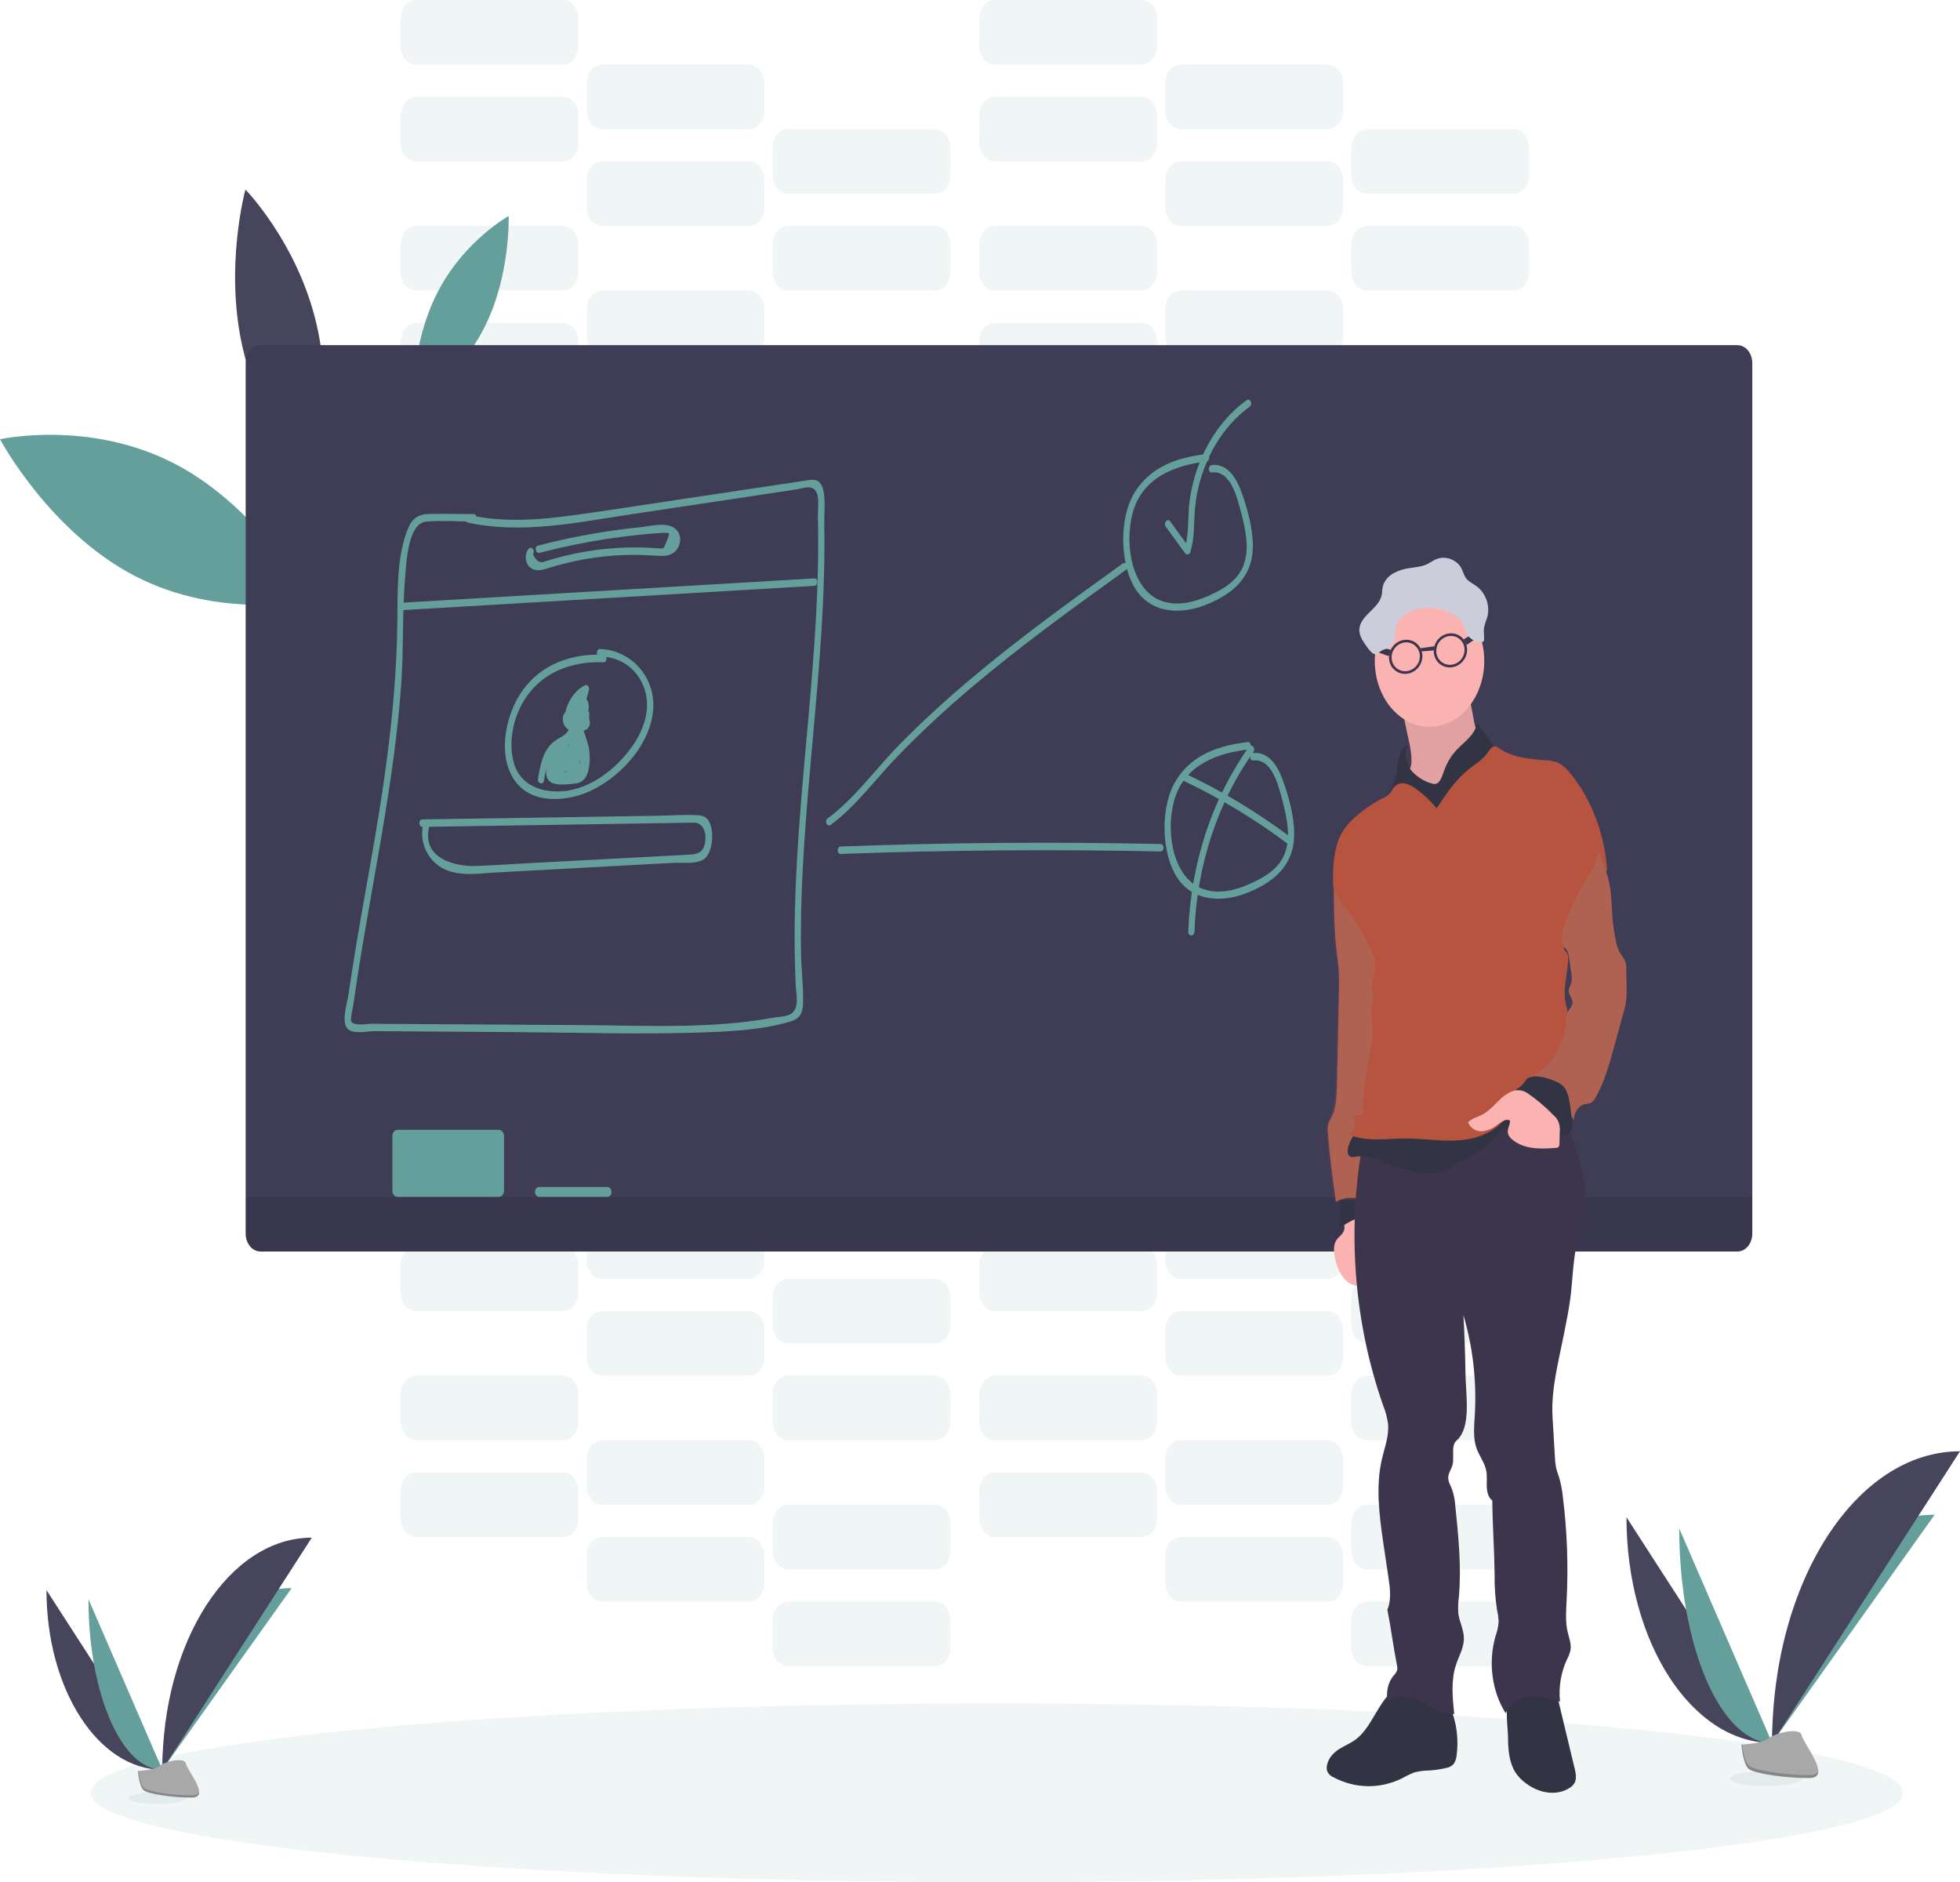 <svg width="652" height="626" viewBox="0 0 652 626" fill="none" xmlns="http://www.w3.org/2000/svg">
<g clip-path="url(#clip0)">
<path opacity="0.1" d="M187.301 107.361H138.393C135.572 107.361 133.285 110.109 133.285 113.498V122.698C133.285 126.087 135.572 128.834 138.393 128.834H187.301C190.122 128.834 192.409 126.087 192.409 122.698V113.498C192.409 110.109 190.122 107.361 187.301 107.361Z" fill="#659F9B"/>
<path opacity="0.1" d="M249.176 128.834H200.267C197.446 128.834 195.159 131.581 195.159 134.97V144.17C195.159 147.559 197.446 150.306 200.267 150.306H249.176C251.997 150.306 254.284 147.559 254.284 144.17V134.97C254.284 131.581 251.997 128.834 249.176 128.834Z" fill="#659F9B"/>
<path opacity="0.1" d="M311.05 150.306H262.142C259.321 150.306 257.034 153.053 257.034 156.442V165.642C257.034 169.031 259.321 171.778 262.142 171.778H311.05C313.872 171.778 316.159 169.031 316.159 165.642V156.442C316.159 153.053 313.872 150.306 311.05 150.306Z" fill="#659F9B"/>
<path opacity="0.1" d="M187.301 75.153H138.393C135.572 75.153 133.285 77.9 133.285 81.289V90.489C133.285 93.878 135.572 96.625 138.393 96.625H187.301C190.122 96.625 192.409 93.878 192.409 90.489V81.289C192.409 77.9 190.122 75.153 187.301 75.153Z" fill="#659F9B"/>
<path opacity="0.1" d="M249.176 96.625H200.267C197.446 96.625 195.159 99.373 195.159 102.761V111.962C195.159 115.35 197.446 118.098 200.267 118.098H249.176C251.997 118.098 254.284 115.35 254.284 111.962V102.761C254.284 99.373 251.997 96.625 249.176 96.625Z" fill="#659F9B"/>
<path opacity="0.1" d="M311.05 118.098H262.142C259.321 118.098 257.034 120.845 257.034 124.234V133.434C257.034 136.823 259.321 139.57 262.142 139.57H311.05C313.872 139.57 316.159 136.823 316.159 133.434V124.234C316.159 120.845 313.872 118.098 311.05 118.098Z" fill="#659F9B"/>
<path opacity="0.1" d="M379.8 107.361H330.892C328.07 107.361 325.783 110.109 325.783 113.498V122.698C325.783 126.087 328.07 128.834 330.892 128.834H379.8C382.621 128.834 384.908 126.087 384.908 122.698V113.498C384.908 110.109 382.621 107.361 379.8 107.361Z" fill="#659F9B"/>
<path opacity="0.1" d="M441.674 128.834H392.766C389.945 128.834 387.658 131.581 387.658 134.97V144.17C387.658 147.559 389.945 150.306 392.766 150.306H441.674C444.496 150.306 446.783 147.559 446.783 144.17V134.97C446.783 131.581 444.496 128.834 441.674 128.834Z" fill="#659F9B"/>
<path opacity="0.1" d="M503.549 150.306H454.641C451.819 150.306 449.532 153.053 449.532 156.442V165.642C449.532 169.031 451.819 171.778 454.641 171.778H503.549C506.37 171.778 508.657 169.031 508.657 165.642V156.442C508.657 153.053 506.37 150.306 503.549 150.306Z" fill="#659F9B"/>
<path opacity="0.1" d="M379.8 75.153H330.892C328.07 75.153 325.783 77.9 325.783 81.289V90.489C325.783 93.878 328.07 96.625 330.892 96.625H379.8C382.621 96.625 384.908 93.878 384.908 90.489V81.289C384.908 77.9 382.621 75.153 379.8 75.153Z" fill="#659F9B"/>
<path opacity="0.1" d="M441.674 96.625H392.766C389.945 96.625 387.658 99.373 387.658 102.761V111.962C387.658 115.35 389.945 118.098 392.766 118.098H441.674C444.496 118.098 446.783 115.35 446.783 111.962V102.761C446.783 99.373 444.496 96.625 441.674 96.625Z" fill="#659F9B"/>
<path opacity="0.1" d="M503.549 118.098H454.641C451.819 118.098 449.532 120.845 449.532 124.234V133.434C449.532 136.823 451.819 139.57 454.641 139.57H503.549C506.37 139.57 508.657 136.823 508.657 133.434V124.234C508.657 120.845 506.37 118.098 503.549 118.098Z" fill="#659F9B"/>
<path opacity="0.1" d="M187.301 32.208H138.393C135.572 32.208 133.285 34.956 133.285 38.345V47.545C133.285 50.934 135.572 53.681 138.393 53.681H187.301C190.122 53.681 192.409 50.934 192.409 47.545V38.345C192.409 34.956 190.122 32.208 187.301 32.208Z" fill="#659F9B"/>
<path opacity="0.1" d="M249.176 53.681H200.267C197.446 53.681 195.159 56.428 195.159 59.817V69.017C195.159 72.406 197.446 75.153 200.267 75.153H249.176C251.997 75.153 254.284 72.406 254.284 69.017V59.817C254.284 56.428 251.997 53.681 249.176 53.681Z" fill="#659F9B"/>
<path opacity="0.1" d="M311.05 75.153H262.142C259.321 75.153 257.034 77.9 257.034 81.289V90.489C257.034 93.878 259.321 96.625 262.142 96.625H311.05C313.872 96.625 316.159 93.878 316.159 90.489V81.289C316.159 77.9 313.872 75.153 311.05 75.153Z" fill="#659F9B"/>
<path opacity="0.1" d="M187.301 0H138.393C135.572 0 133.285 2.747 133.285 6.136V15.336C133.285 18.725 135.572 21.472 138.393 21.472H187.301C190.122 21.472 192.409 18.725 192.409 15.336V6.136C192.409 2.747 190.122 0 187.301 0Z" fill="#659F9B"/>
<path opacity="0.1" d="M249.176 21.472H200.267C197.446 21.472 195.159 24.22 195.159 27.608V36.809C195.159 40.197 197.446 42.945 200.267 42.945H249.176C251.997 42.945 254.284 40.197 254.284 36.809V27.608C254.284 24.22 251.997 21.472 249.176 21.472Z" fill="#659F9B"/>
<path opacity="0.1" d="M311.05 42.945H262.142C259.321 42.945 257.034 45.692 257.034 49.081V58.281C257.034 61.67 259.321 64.417 262.142 64.417H311.05C313.872 64.417 316.159 61.67 316.159 58.281V49.081C316.159 45.692 313.872 42.945 311.05 42.945Z" fill="#659F9B"/>
<path opacity="0.1" d="M379.8 32.208H330.892C328.07 32.208 325.783 34.956 325.783 38.345V47.545C325.783 50.934 328.07 53.681 330.892 53.681H379.8C382.621 53.681 384.908 50.934 384.908 47.545V38.345C384.908 34.956 382.621 32.208 379.8 32.208Z" fill="#659F9B"/>
<path opacity="0.1" d="M441.674 53.681H392.766C389.945 53.681 387.658 56.428 387.658 59.817V69.017C387.658 72.406 389.945 75.153 392.766 75.153H441.674C444.496 75.153 446.783 72.406 446.783 69.017V59.817C446.783 56.428 444.496 53.681 441.674 53.681Z" fill="#659F9B"/>
<path opacity="0.1" d="M503.549 75.153H454.641C451.819 75.153 449.532 77.9 449.532 81.289V90.489C449.532 93.878 451.819 96.625 454.641 96.625H503.549C506.37 96.625 508.657 93.878 508.657 90.489V81.289C508.657 77.9 506.37 75.153 503.549 75.153Z" fill="#659F9B"/>
<path opacity="0.1" d="M379.8 0H330.892C328.07 0 325.783 2.747 325.783 6.136V15.336C325.783 18.725 328.07 21.472 330.892 21.472H379.8C382.621 21.472 384.908 18.725 384.908 15.336V6.136C384.908 2.747 382.621 0 379.8 0Z" fill="#659F9B"/>
<path opacity="0.1" d="M441.674 21.472H392.766C389.945 21.472 387.658 24.22 387.658 27.608V36.809C387.658 40.197 389.945 42.945 392.766 42.945H441.674C444.496 42.945 446.783 40.197 446.783 36.809V27.608C446.783 24.22 444.496 21.472 441.674 21.472Z" fill="#659F9B"/>
<path opacity="0.1" d="M503.549 42.945H454.641C451.819 42.945 449.532 45.692 449.532 49.081V58.281C449.532 61.67 451.819 64.417 454.641 64.417H503.549C506.37 64.417 508.657 61.67 508.657 58.281V49.081C508.657 45.692 506.37 42.945 503.549 42.945Z" fill="#659F9B"/>
<path opacity="0.1" d="M187.301 489.733H138.393C135.572 489.733 133.285 492.481 133.285 495.87V505.07C133.285 508.459 135.572 511.206 138.393 511.206H187.301C190.122 511.206 192.409 508.459 192.409 505.07V495.87C192.409 492.481 190.122 489.733 187.301 489.733Z" fill="#659F9B"/>
<path opacity="0.1" d="M249.176 511.206H200.267C197.446 511.206 195.159 513.953 195.159 517.342V526.542C195.159 529.931 197.446 532.678 200.267 532.678H249.176C251.997 532.678 254.284 529.931 254.284 526.542V517.342C254.284 513.953 251.997 511.206 249.176 511.206Z" fill="#659F9B"/>
<path opacity="0.1" d="M311.05 532.678H262.142C259.321 532.678 257.034 535.425 257.034 538.814V548.014C257.034 551.403 259.321 554.15 262.142 554.15H311.05C313.872 554.15 316.159 551.403 316.159 548.014V538.814C316.159 535.425 313.872 532.678 311.05 532.678Z" fill="#659F9B"/>
<path opacity="0.1" d="M187.301 457.525H138.393C135.572 457.525 133.285 460.272 133.285 463.661V472.861C133.285 476.25 135.572 478.997 138.393 478.997H187.301C190.122 478.997 192.409 476.25 192.409 472.861V463.661C192.409 460.272 190.122 457.525 187.301 457.525Z" fill="#659F9B"/>
<path opacity="0.1" d="M249.176 478.997H200.267C197.446 478.997 195.159 481.745 195.159 485.133V494.334C195.159 497.722 197.446 500.47 200.267 500.47H249.176C251.997 500.47 254.284 497.722 254.284 494.334V485.133C254.284 481.745 251.997 478.997 249.176 478.997Z" fill="#659F9B"/>
<path opacity="0.1" d="M311.05 500.47H262.142C259.321 500.47 257.034 503.217 257.034 506.606V515.806C257.034 519.195 259.321 521.942 262.142 521.942H311.05C313.872 521.942 316.159 519.195 316.159 515.806V506.606C316.159 503.217 313.872 500.47 311.05 500.47Z" fill="#659F9B"/>
<path opacity="0.1" d="M379.8 489.733H330.892C328.07 489.733 325.783 492.481 325.783 495.87V505.07C325.783 508.459 328.07 511.206 330.892 511.206H379.8C382.621 511.206 384.908 508.459 384.908 505.07V495.87C384.908 492.481 382.621 489.733 379.8 489.733Z" fill="#659F9B"/>
<path opacity="0.1" d="M441.674 511.206H392.766C389.945 511.206 387.658 513.953 387.658 517.342V526.542C387.658 529.931 389.945 532.678 392.766 532.678H441.674C444.496 532.678 446.783 529.931 446.783 526.542V517.342C446.783 513.953 444.496 511.206 441.674 511.206Z" fill="#659F9B"/>
<path opacity="0.1" d="M503.549 532.678H454.641C451.819 532.678 449.532 535.425 449.532 538.814V548.014C449.532 551.403 451.819 554.15 454.641 554.15H503.549C506.37 554.15 508.657 551.403 508.657 548.014V538.814C508.657 535.425 506.37 532.678 503.549 532.678Z" fill="#659F9B"/>
<path opacity="0.1" d="M379.8 457.525H330.892C328.07 457.525 325.783 460.272 325.783 463.661V472.861C325.783 476.25 328.07 478.997 330.892 478.997H379.8C382.621 478.997 384.908 476.25 384.908 472.861V463.661C384.908 460.272 382.621 457.525 379.8 457.525Z" fill="#659F9B"/>
<path opacity="0.1" d="M441.674 478.997H392.766C389.945 478.997 387.658 481.745 387.658 485.133V494.334C387.658 497.722 389.945 500.47 392.766 500.47H441.674C444.496 500.47 446.783 497.722 446.783 494.334V485.133C446.783 481.745 444.496 478.997 441.674 478.997Z" fill="#659F9B"/>
<path opacity="0.1" d="M503.549 500.47H454.641C451.819 500.47 449.532 503.217 449.532 506.606V515.806C449.532 519.195 451.819 521.942 454.641 521.942H503.549C506.37 521.942 508.657 519.195 508.657 515.806V506.606C508.657 503.217 506.37 500.47 503.549 500.47Z" fill="#659F9B"/>
<path opacity="0.1" d="M187.301 414.58H138.393C135.572 414.58 133.285 417.328 133.285 420.717V429.917C133.285 433.306 135.572 436.053 138.393 436.053H187.301C190.122 436.053 192.409 433.306 192.409 429.917V420.717C192.409 417.328 190.122 414.58 187.301 414.58Z" fill="#659F9B"/>
<path opacity="0.1" d="M249.176 436.053H200.267C197.446 436.053 195.159 438.8 195.159 442.189V451.389C195.159 454.778 197.446 457.525 200.267 457.525H249.176C251.997 457.525 254.284 454.778 254.284 451.389V442.189C254.284 438.8 251.997 436.053 249.176 436.053Z" fill="#659F9B"/>
<path opacity="0.1" d="M311.05 457.525H262.142C259.321 457.525 257.034 460.272 257.034 463.661V472.861C257.034 476.25 259.321 478.997 262.142 478.997H311.05C313.872 478.997 316.159 476.25 316.159 472.861V463.661C316.159 460.272 313.872 457.525 311.05 457.525Z" fill="#659F9B"/>
<path opacity="0.1" d="M187.301 382.372H138.393C135.572 382.372 133.285 385.119 133.285 388.508V397.708C133.285 401.097 135.572 403.844 138.393 403.844H187.301C190.122 403.844 192.409 401.097 192.409 397.708V388.508C192.409 385.119 190.122 382.372 187.301 382.372Z" fill="#659F9B"/>
<path opacity="0.1" d="M249.176 403.844H200.267C197.446 403.844 195.159 406.592 195.159 409.98V419.18C195.159 422.569 197.446 425.317 200.267 425.317H249.176C251.997 425.317 254.284 422.569 254.284 419.18V409.98C254.284 406.592 251.997 403.844 249.176 403.844Z" fill="#659F9B"/>
<path opacity="0.1" d="M311.05 425.317H262.142C259.321 425.317 257.034 428.064 257.034 431.453V440.653C257.034 444.042 259.321 446.789 262.142 446.789H311.05C313.872 446.789 316.159 444.042 316.159 440.653V431.453C316.159 428.064 313.872 425.317 311.05 425.317Z" fill="#659F9B"/>
<path opacity="0.1" d="M379.8 414.58H330.892C328.07 414.58 325.783 417.328 325.783 420.717V429.917C325.783 433.306 328.07 436.053 330.892 436.053H379.8C382.621 436.053 384.908 433.306 384.908 429.917V420.717C384.908 417.328 382.621 414.58 379.8 414.58Z" fill="#659F9B"/>
<path opacity="0.1" d="M441.674 436.053H392.766C389.945 436.053 387.658 438.8 387.658 442.189V451.389C387.658 454.778 389.945 457.525 392.766 457.525H441.674C444.496 457.525 446.783 454.778 446.783 451.389V442.189C446.783 438.8 444.496 436.053 441.674 436.053Z" fill="#659F9B"/>
<path opacity="0.1" d="M503.549 457.525H454.641C451.819 457.525 449.532 460.272 449.532 463.661V472.861C449.532 476.25 451.819 478.997 454.641 478.997H503.549C506.37 478.997 508.657 476.25 508.657 472.861V463.661C508.657 460.272 506.37 457.525 503.549 457.525Z" fill="#659F9B"/>
<path opacity="0.1" d="M379.8 382.372H330.892C328.07 382.372 325.783 385.119 325.783 388.508V397.708C325.783 401.097 328.07 403.844 330.892 403.844H379.8C382.621 403.844 384.908 401.097 384.908 397.708V388.508C384.908 385.119 382.621 382.372 379.8 382.372Z" fill="#659F9B"/>
<path opacity="0.1" d="M441.674 403.844H392.766C389.945 403.844 387.658 406.592 387.658 409.98V419.18C387.658 422.569 389.945 425.317 392.766 425.317H441.674C444.496 425.317 446.783 422.569 446.783 419.18V409.98C446.783 406.592 444.496 403.844 441.674 403.844Z" fill="#659F9B"/>
<path opacity="0.1" d="M503.549 425.317H454.641C451.819 425.317 449.532 428.064 449.532 431.453V440.653C449.532 444.042 451.819 446.789 454.641 446.789H503.549C506.37 446.789 508.657 444.042 508.657 440.653V431.453C508.657 428.064 506.37 425.317 503.549 425.317Z" fill="#659F9B"/>
<path opacity="0.1" d="M331.627 626C498.123 626 633.094 612.689 633.094 596.269C633.094 579.849 498.123 566.538 331.627 566.538C165.132 566.538 30.16 579.849 30.16 596.269C30.16 612.689 165.132 626 331.627 626Z" fill="#659F9B"/>
<path d="M58.197 154.27C86.624 169.07 102.959 199.692 102.959 199.692C102.959 199.692 73.198 206.299 44.763 191.508C16.328 176.717 0 146.086 0 146.086C0 146.086 29.762 139.471 58.197 154.27Z" fill="#659F9B"/>
<path d="M145.44 97.451C154.233 80.108 169.206 71.85 169.206 71.85C169.206 71.85 169.894 91.621 161.128 108.914C152.363 126.208 137.355 134.458 137.355 134.458C137.355 134.458 136.64 114.695 145.44 97.451Z" fill="#659F9B"/>
<path d="M80.801 116.008C87.092 142.981 104.431 160.737 104.431 160.737C104.431 160.737 111.574 134.747 105.283 107.766C98.993 80.785 81.647 63.038 81.647 63.038C81.647 63.038 74.504 89.027 80.801 116.008Z" fill="#46455B"/>
<path d="M577.95 114.794H86.68C83.942 114.794 81.723 117.46 81.723 120.749V410.278C81.723 413.566 83.942 416.232 86.68 416.232H577.95C580.688 416.232 582.907 413.566 582.907 410.278V120.749C582.907 117.46 580.688 114.794 577.95 114.794Z" fill="#3F3D56"/>
<path opacity="0.1" d="M81.723 398.063H582.907V410.278C582.907 411.857 582.385 413.371 581.455 414.488C580.525 415.605 579.265 416.232 577.95 416.232H86.68C85.365 416.232 84.104 415.605 83.174 414.488C82.245 413.371 81.723 411.857 81.723 410.278V398.063Z" fill="black"/>
<path d="M165.941 375.765H132.253C131.304 375.765 130.535 376.69 130.535 377.83V395.999C130.535 397.139 131.304 398.063 132.253 398.063H165.941C166.89 398.063 167.659 397.139 167.659 395.999V377.83C167.659 376.69 166.89 375.765 165.941 375.765Z" fill="#659F9B"/>
<path d="M202.034 394.76H179.347C178.588 394.76 177.972 395.499 177.972 396.412C177.972 397.324 178.588 398.063 179.347 398.063H202.034C202.794 398.063 203.409 397.324 203.409 396.412C203.409 395.499 202.794 394.76 202.034 394.76Z" fill="#659F9B"/>
<path d="M155.388 173.744C173.531 177.766 192.038 173.744 210.106 171.019L265.016 162.76C267.236 162.421 270.468 160.827 271.774 164.09C272.509 165.915 272.014 169.871 272.069 171.968C272.214 177.749 272.2 183.53 272.069 189.311C271.822 200.361 271.148 211.386 270.289 222.387C268.618 243.917 266.253 265.331 265.071 286.944C264.466 297.945 264.163 308.978 264.431 319.978C264.493 322.605 264.583 325.231 264.713 327.849C264.858 330.781 265.951 335.133 263.29 337.09C261.771 338.213 258.78 338.156 257.041 338.486C254.291 339.006 251.541 339.419 248.736 339.758C230.249 341.979 211.522 341.054 192.966 340.922L136.935 340.575L123.268 340.485C122.03 340.485 117.569 341.376 116.806 339.609C116.482 338.858 117.342 335.339 117.493 334.398C117.704 332.845 117.933 331.295 118.181 329.748C119.775 318.888 121.659 308.094 123.557 297.309C127.634 274.185 131.807 250.945 133.484 227.326C134.316 215.474 133.766 203.516 134.784 191.69C135.258 186.198 135.822 173.942 141.906 173.455C147.062 173.042 152.37 173.455 157.54 173.455C157.813 173.455 158.075 173.324 158.269 173.092C158.462 172.86 158.571 172.545 158.571 172.216C158.571 171.888 158.462 171.572 158.269 171.34C158.075 171.108 157.813 170.977 157.54 170.977C152.658 170.977 147.77 170.82 142.889 170.936C139.644 171.01 137.389 171.935 135.842 175.519C131.889 184.72 132.295 196.992 132.171 207.034C131.875 231.075 128.802 254.604 124.801 278.116C122.787 289.95 120.614 301.744 118.614 313.586C117.672 319.243 116.771 324.917 115.946 330.607C115.561 333.316 113.616 339.287 115.327 341.773C117.039 344.259 122.305 342.921 124.664 342.937L141.067 343.053L172.5 343.268C192.808 343.408 213.185 344.094 233.487 343.375C243.181 343.028 253.425 342.549 262.864 339.766C265.676 338.94 267.03 337.388 267.14 333.787C267.305 328.204 266.549 322.448 266.453 316.84C265.765 268.858 275.149 221.545 274.187 173.546C274.125 170.284 275.149 162.058 272.179 160.084C270.846 159.192 269.113 159.68 267.711 159.878C265.029 160.249 262.355 160.704 259.674 161.083L224.852 166.303C213.722 167.955 202.598 169.738 191.447 171.258C179.643 172.91 167.721 173.893 155.958 171.258C154.659 170.969 154.102 173.356 155.408 173.645L155.388 173.744Z" fill="#659F9B"/>
<path d="M133.498 202.938L270.873 194.845C272.2 194.762 272.207 192.284 270.873 192.367L133.498 200.46C132.178 200.535 132.171 203.012 133.498 202.938Z" fill="#659F9B"/>
<path d="M175.82 182.515C175.436 183.004 175.157 183.598 175.008 184.246C174.858 184.894 174.843 185.576 174.963 186.233C175.083 186.89 175.334 187.502 175.696 188.015C176.057 188.529 176.518 188.928 177.037 189.179C178.886 190.195 181.059 189.344 182.894 188.791C185.644 187.965 188.394 187.23 191.22 186.627C197.37 185.319 203.599 184.623 209.844 184.546C212.691 184.505 215.516 184.662 218.362 184.81C220.425 184.909 222.645 185.108 224.392 183.572C226.385 181.821 227.032 178.402 225.079 176.271C222.329 173.257 216.403 175.007 213.227 175.321C201.701 176.471 190.251 178.524 178.948 181.466C177.656 181.796 178.199 184.191 179.498 183.852C186.955 181.92 194.47 180.367 202.041 179.195C205.763 178.644 209.491 178.179 213.227 177.799C214.987 177.625 216.747 177.469 218.507 177.345C219.194 177.295 219.923 177.204 220.624 177.229C222.804 177.287 223.058 176.816 221.752 179.979C220.59 182.779 220.961 182.457 218.947 182.366C218.094 182.366 217.242 182.25 216.389 182.201C214.643 182.113 212.897 182.066 211.151 182.06C207.433 182.06 203.726 182.275 200.027 182.704C196.892 183.068 193.764 183.58 190.663 184.241C188.724 184.653 186.799 185.132 184.881 185.661C184.036 185.901 183.183 186.148 182.338 186.404C181.932 186.536 181.519 186.652 181.114 186.776C179.611 187.404 178.33 186.578 177.271 184.298C178.192 183.15 176.741 181.391 175.813 182.548L175.82 182.515Z" fill="#659F9B"/>
<path d="M200.721 217.762C190.773 217.3 180.028 220.529 173.476 230.15C168.347 237.674 165.425 250.582 170.856 259.055C176.693 268.139 189.494 266.537 197.215 262.664C205.382 258.535 214.32 250.02 216.774 239.367C219.834 226.062 209.899 216.003 199.552 215.854C198.226 215.854 198.226 218.332 199.552 218.332C205.451 218.415 211.24 221.454 213.99 228.052C216.871 235.006 214.389 242.307 210.552 247.873C204.406 256.734 194.795 263.416 185.005 263.226C179.127 263.118 172.63 260.698 170.808 253.249C169.31 247.212 170.451 240.614 173.063 235.262C178.715 223.7 190.216 219.785 200.762 220.281C202.089 220.339 202.089 217.861 200.762 217.803L200.721 217.762Z" fill="#659F9B"/>
<path d="M190.842 236.113C190.418 235.924 189.961 235.867 189.513 235.947C189.066 236.028 188.643 236.243 188.283 236.573C187.924 236.902 187.64 237.336 187.457 237.833C187.274 238.33 187.2 238.875 187.239 239.416C187.446 242.637 190.402 243.545 192.622 243.355C194.541 243.157 196.782 242.307 196.108 239.424C195.984 238.914 195.77 238.442 195.481 238.04C195.191 237.638 194.833 237.316 194.431 237.095C193.815 236.802 193.148 236.703 192.492 236.806C192.237 236.806 189.907 237.83 190.897 236.6L189.274 236.344C189.454 236.557 189.592 236.816 189.678 237.102C189.764 237.388 189.795 237.693 189.769 237.996C189.772 238.211 189.822 238.423 189.914 238.608C190.005 238.794 190.135 238.949 190.291 239.056C190.447 239.163 190.623 239.22 190.803 239.221C190.983 239.222 191.16 239.167 191.316 239.061C191.552 238.942 191.811 238.905 192.063 238.953C192.316 239.002 192.552 239.134 192.746 239.334C192.939 239.535 193.082 239.797 193.159 240.09C193.236 240.383 193.243 240.696 193.179 240.993C193.124 241.28 193.154 241.58 193.265 241.842C193.376 242.103 193.561 242.31 193.786 242.424C194.011 242.539 194.263 242.554 194.496 242.468C194.73 242.381 194.931 242.198 195.063 241.951C195.751 240.465 196.582 237.508 195.551 235.956C194.864 234.907 193.537 235.221 192.712 235.832C192.203 236.265 191.729 236.754 191.296 237.294C190.464 238.177 189.921 238.59 190.23 236.897C190.746 233.817 193.193 231.364 195.427 230.133L193.915 228.738C193.122 232.317 191.704 235.653 189.756 238.524L191.516 239.4C191.466 238.266 191.708 237.141 192.21 236.179C192.712 235.216 193.449 234.464 194.321 234.023H193.31L193.846 235.08C193.647 236.641 195.634 237.31 195.833 235.733C196.094 233.693 195.022 231.042 193.035 232.041C190.663 233.23 189.432 236.493 189.481 239.4C189.481 240.391 190.649 241.159 191.247 240.283C193.434 237.092 195.03 233.379 195.929 229.39C195.977 229.154 195.967 228.905 195.899 228.676C195.831 228.446 195.71 228.245 195.549 228.097C195.388 227.949 195.194 227.861 194.992 227.842C194.79 227.824 194.588 227.877 194.41 227.994C192.35 229.113 190.61 230.934 189.405 233.23C188.566 234.882 187.514 237.459 188.367 239.358C188.507 239.662 188.695 239.93 188.922 240.146C189.148 240.361 189.408 240.521 189.686 240.616C189.964 240.71 190.255 240.737 190.542 240.696C190.829 240.654 191.106 240.545 191.357 240.374C191.993 239.921 192.574 239.366 193.083 238.722C193.337 238.45 193.619 237.979 193.956 237.897C194.259 237.649 194.245 237.789 193.908 238.334C193.904 239.19 193.696 240.027 193.31 240.746L195.194 241.695C195.363 240.924 195.344 240.111 195.137 239.353C194.93 238.595 194.544 237.925 194.027 237.425C193.51 236.924 192.884 236.614 192.223 236.532C191.563 236.451 190.897 236.6 190.306 236.963L191.859 238.037C191.892 236.986 191.617 235.955 191.083 235.122C191.001 234.961 190.891 234.824 190.76 234.722C190.629 234.619 190.481 234.553 190.326 234.528C190.171 234.504 190.013 234.521 189.864 234.58C189.716 234.638 189.58 234.736 189.467 234.866C188.422 236.179 188.223 238.45 189.536 239.664C190.519 240.564 191 239.664 192.079 239.457C195.744 238.888 193.606 240.87 192.313 240.936C191.735 241.01 191.151 240.96 190.588 240.787C189.153 240.203 189.064 239.452 190.319 238.532C191.55 239.135 192.079 236.74 190.869 236.146L190.842 236.113Z" fill="#659F9B"/>
<path d="M189.185 240.638C190.031 243.942 186.538 245.032 184.881 246.172C183.719 246.955 182.705 248.021 181.904 249.302C180.172 252.093 179.526 255.644 178.955 258.989C178.694 260.55 180.681 261.21 180.949 259.65C181.263 257.192 181.848 254.795 182.688 252.522C183.926 249.566 185.699 248.575 188.009 247.055C190.319 245.536 191.99 243.182 191.172 239.978C190.787 238.458 188.793 239.111 189.185 240.638Z" fill="#659F9B"/>
<path d="M192.622 238.978C192.131 239.06 191.682 239.359 191.364 239.818C191.046 240.276 190.882 240.86 190.904 241.456C190.904 242.439 191.447 243.066 191.818 243.851C192.699 245.456 193.372 247.213 193.812 249.062C194.142 250.838 194.465 254.017 193.695 255.669C192.272 258.733 189.701 258.147 187.507 258.147C185.445 258.147 183.85 258.972 183.919 255.52C183.96 253.58 185.087 251.614 185.981 250.086L184.098 249.789C184.495 252.311 184.704 254.87 184.723 257.436C184.723 258.584 186.187 259.22 186.641 258.056C187.746 255.263 188.624 252.348 189.261 249.351L187.232 249.021L187.59 255.297C187.596 255.565 187.674 255.824 187.811 256.034C187.949 256.245 188.14 256.397 188.355 256.467C188.57 256.538 188.798 256.523 189.006 256.425C189.214 256.328 189.39 256.152 189.508 255.925C189.749 255.606 189.925 255.224 190.024 254.81C190.092 254.422 189.46 251.804 189.206 252.737L191.227 253.068L191.371 247.105L189.309 247.435C189.745 249.117 189.876 250.891 189.694 252.638C189.563 254.017 191.495 254.331 191.756 252.968L193.049 244.958L191.165 245.247C191.613 246.355 191.736 247.612 191.516 248.814C191.364 250.4 193.427 250.383 193.578 248.814C193.753 247.17 193.534 245.499 192.946 244C192.841 243.793 192.689 243.627 192.507 243.522C192.326 243.418 192.123 243.379 191.923 243.41C191.723 243.442 191.536 243.543 191.383 243.7C191.23 243.857 191.118 244.065 191.062 244.297L189.762 252.308L191.791 252.638C191.997 250.669 191.84 248.67 191.33 246.783C191.261 246.498 191.11 246.253 190.903 246.091C190.697 245.929 190.449 245.862 190.204 245.901C189.96 245.94 189.735 246.083 189.571 246.303C189.406 246.524 189.313 246.809 189.309 247.105L189.164 253.068C189.164 254.513 190.835 254.719 191.192 253.398L191.302 252.993C191.35 252.782 191.351 252.56 191.305 252.349C191.259 252.137 191.168 251.944 191.041 251.787C188.903 248.996 188.47 253.439 187.727 254.67L189.652 255.297L189.295 249.021C189.219 247.683 187.569 247.27 187.267 248.69C186.686 251.484 185.88 254.203 184.861 256.809L186.786 257.436C186.763 254.648 186.533 251.867 186.098 249.128C185.919 247.988 184.675 248.038 184.214 248.831C182.839 251.209 180.461 256.404 182.296 259.253C183.898 261.731 188.937 260.773 191.089 260.616C194.486 260.385 195.716 257.8 196.087 253.951C196.264 252.108 196.178 250.243 195.833 248.434C195.647 247.46 193.771 241.283 193.207 241.406C194.513 241.117 193.956 238.722 192.657 239.011L192.622 238.978Z" fill="#659F9B"/>
<path d="M188.628 244.545L182.997 253.472L184.778 254.719L188.903 247.551L187.019 246.593L184.964 256.016C184.908 256.302 184.939 256.602 185.05 256.864C185.161 257.126 185.345 257.332 185.57 257.447C185.795 257.561 186.047 257.577 186.281 257.49C186.514 257.404 186.715 257.221 186.847 256.974C187.783 255.112 188.833 253.337 189.989 251.664L188.271 250.458C187.809 252.591 186.919 254.556 185.679 256.181L187.404 257.387C187.51 256.246 187.763 255.131 188.154 254.083C188.683 252.655 187.006 251.391 186.373 252.828C185.791 254.137 185.127 255.39 184.386 256.577L186.27 256.875L186.689 254.521L184.806 254.224L185.108 256.288C185.158 256.496 185.251 256.685 185.38 256.836C185.509 256.987 185.668 257.095 185.842 257.15C186.016 257.205 186.199 257.205 186.373 257.149C186.547 257.094 186.705 256.985 186.834 256.833C188.577 254.666 189.975 252.133 190.959 249.359H189.185C189.651 250.392 189.978 251.507 190.154 252.663C190.402 254.149 192.045 253.596 192.176 252.333C192.471 249.566 192.622 246.78 192.629 243.991H190.567V249.186C190.567 250.532 192.402 250.929 192.595 249.516C192.731 248.263 193.075 247.056 193.606 245.965H191.797C192.233 246.81 192.471 247.78 192.485 248.773C192.485 249.102 192.594 249.417 192.787 249.649C192.98 249.881 193.243 250.012 193.516 250.012C193.79 250.012 194.052 249.881 194.245 249.649C194.439 249.417 194.547 249.102 194.547 248.773L194.809 247.121H192.822C193.021 248.583 193.777 256.817 191.089 255.851C190.636 255.719 190.505 255.752 190.697 255.942L191.309 254.372L192.746 250.714L190.821 250.086C190.945 251.787 191.076 254.215 190.223 255.669C189.536 256.85 187.418 257.321 186.339 256.627C185.626 256.017 185.017 255.249 184.544 254.364L183.135 256.016C184.276 257.015 186.126 259.468 187.597 259.608C188.717 259.716 189.659 258.601 190.395 257.709C191.523 256.308 192.403 254.647 192.981 252.825C193.559 251.004 193.823 249.061 193.757 247.113C193.757 246.785 193.648 246.469 193.455 246.237C193.261 246.005 192.999 245.874 192.726 245.874C192.452 245.874 192.19 246.005 191.996 246.237C191.803 246.469 191.694 246.785 191.694 247.113V249.938C191.694 250.266 191.803 250.581 191.996 250.813C192.19 251.046 192.452 251.176 192.726 251.176C192.999 251.176 193.261 251.046 193.455 250.813C193.648 250.581 193.757 250.266 193.757 249.938V243.009C193.757 242.68 193.648 242.365 193.455 242.133C193.261 241.9 192.999 241.77 192.726 241.77C192.452 241.77 192.19 241.9 191.996 242.133C191.803 242.365 191.694 242.68 191.694 243.009C191.691 244.669 191.571 246.327 191.337 247.964L193.365 248.294C193.203 246.321 193.128 244.339 193.138 242.356C193.135 242.059 193.043 241.774 192.879 241.551C192.715 241.329 192.491 241.185 192.246 241.145C192.001 241.105 191.752 241.172 191.545 241.333C191.338 241.495 191.186 241.741 191.117 242.026C190.807 243.603 190.429 245.156 190.065 246.7L191.949 246.403L191.804 245.742C191.708 244.165 189.646 244.157 189.742 245.742C189.764 246.411 189.91 247.065 190.168 247.658C190.567 248.666 191.811 248.311 192.052 247.361C192.444 245.808 192.794 244.256 193.104 242.686L191.076 242.356C191.065 244.339 191.141 246.321 191.302 248.294C191.406 249.566 193.111 250.111 193.324 248.624C193.598 246.759 193.743 244.87 193.757 242.976H191.694V249.904H193.757V247.08H191.694C191.816 250.196 190.915 253.244 189.185 255.57C188.917 255.936 188.628 256.278 188.319 256.594C187.831 257.156 187.384 257.073 186.992 256.338C186.016 255.851 185.005 254.595 184.152 253.86C183.3 253.125 182.131 254.579 182.736 255.553C184.317 258.08 186.676 260.897 189.611 259.683C192.698 258.37 193.117 253.348 192.884 250.045C192.808 248.946 191.44 248.203 190.966 249.425C190.278 251.168 189.591 252.902 188.903 254.653C188.662 255.264 188.216 256.107 188.284 256.833C188.511 258.692 190.388 258.386 191.543 258.279C196.019 257.874 195.311 250.251 194.795 246.419C194.623 245.148 193.083 245.346 192.808 246.419C192.59 247.174 192.476 247.966 192.471 248.765H194.534C194.459 247.345 194.128 245.961 193.564 244.71C193.472 244.525 193.342 244.372 193.186 244.266C193.03 244.16 192.853 244.104 192.674 244.104C192.495 244.104 192.318 244.16 192.162 244.266C192.006 244.372 191.876 244.525 191.784 244.71C191.169 245.985 190.754 247.384 190.56 248.839L192.622 249.169V243.975C192.622 243.646 192.514 243.331 192.32 243.099C192.127 242.867 191.865 242.736 191.591 242.736C191.318 242.736 191.055 242.867 190.862 243.099C190.669 243.331 190.56 243.646 190.56 243.975C190.553 246.764 190.401 249.55 190.106 252.316L192.134 251.986C191.901 250.635 191.505 249.333 190.959 248.121C190.866 247.936 190.736 247.783 190.58 247.677C190.424 247.571 190.248 247.515 190.068 247.515C189.889 247.515 189.713 247.571 189.557 247.677C189.401 247.783 189.27 247.936 189.178 248.121C188.281 250.707 186.992 253.071 185.376 255.091L187.102 255.636L186.799 253.571C186.641 252.473 185.349 252.44 184.916 253.274C184.574 253.895 184.342 254.594 184.234 255.327C184.127 256.06 184.146 256.811 184.29 257.535C184.462 258.708 185.699 258.584 186.174 257.833C186.915 256.649 187.579 255.398 188.161 254.092L186.38 252.836C185.905 254.07 185.58 255.38 185.417 256.726C185.294 257.816 186.373 258.956 187.143 257.932C188.621 255.989 189.691 253.65 190.264 251.11C190.519 249.987 189.226 248.922 188.539 249.904C187.274 251.725 186.125 253.658 185.101 255.685L186.985 256.643L189.082 247.253C189.137 246.967 189.107 246.667 188.996 246.405C188.885 246.144 188.701 245.937 188.475 245.823C188.25 245.708 187.999 245.693 187.765 245.779C187.531 245.866 187.331 246.049 187.198 246.295L183.073 253.472C182.303 254.802 184.07 255.95 184.854 254.719L190.464 245.8C191.261 244.528 189.474 243.322 188.683 244.545H188.628Z" fill="#659F9B"/>
<path d="M276.339 274.35C284.589 268.288 291.147 259.245 298.435 251.68C306.341 243.479 314.639 235.84 323.185 228.606C339.781 214.566 357.209 202.005 374.623 189.476C374.849 189.305 375.01 189.035 375.074 188.723C375.137 188.412 375.097 188.083 374.963 187.806C374.828 187.529 374.609 187.325 374.352 187.238C374.095 187.15 373.82 187.186 373.585 187.338C356.171 199.866 338.736 212.402 322.14 226.467C314.309 233.074 306.664 240.077 299.335 247.51C291.36 255.603 284.259 265.678 275.273 272.211C274.139 273.037 275.177 275.184 276.311 274.35H276.339Z" fill="#659F9B"/>
<path d="M401.25 151.008C392.312 152.098 382.687 154.832 377.187 164.222C372.437 172.299 372.54 186.388 377.002 194.679C382.069 204.102 392.422 204.441 400.466 201.394C408.51 198.346 416.835 193.003 416.76 181.457C416.718 175.263 414.855 168.814 412.8 163.198C411.026 158.35 407.884 154.113 403.127 154.65C401.814 154.799 401.8 157.276 403.127 157.128C409.5 156.417 411.548 165.51 413.061 171.25C414.436 176.61 415.708 182.952 413.549 188.279C411.39 193.606 406.186 196.323 401.738 198.272C396.925 200.37 391.639 201.65 386.613 199.924C376.658 196.579 373.908 181.424 376.775 170.672C380.075 158.284 391.762 154.642 401.284 153.486C402.59 153.329 402.604 150.851 401.284 151.008H401.25Z" fill="#659F9B"/>
<path d="M415 246.808C406.062 247.898 396.437 250.631 390.937 260.021C386.187 268.098 386.29 282.187 390.752 290.479C395.819 299.902 406.172 300.24 414.216 297.193C422.26 294.146 430.585 288.802 430.51 277.257C430.468 271.063 428.605 264.613 426.55 258.997C424.776 254.149 421.634 249.913 416.877 250.45C415.564 250.598 415.55 253.076 416.877 252.927C423.25 252.217 425.298 261.31 426.811 267.049C428.186 272.409 429.458 278.752 427.299 284.078C425.14 289.405 419.936 292.122 415.488 294.071C410.675 296.169 405.389 297.449 400.363 295.723C390.408 292.378 387.658 277.224 390.525 266.471C393.825 254.083 405.512 250.441 415.034 249.285C416.34 249.128 416.354 246.651 415.034 246.808H415Z" fill="#659F9B"/>
<path d="M387.768 175.131L394.278 184.051C394.407 184.2 394.566 184.307 394.74 184.361C394.913 184.414 395.095 184.414 395.268 184.358C395.441 184.302 395.599 184.194 395.727 184.043C395.855 183.892 395.948 183.704 395.997 183.497C397.372 179.153 397.111 174.652 397.434 170.085C397.79 165.365 398.777 160.744 400.356 156.401C403.528 147.591 408.906 140.187 415.742 135.218C416.876 134.392 415.838 132.245 414.704 133.079C407.963 137.955 402.555 145.091 399.146 153.609C397.477 157.755 396.319 162.17 395.708 166.716C395.021 172.076 395.647 177.692 393.997 182.837L395.722 182.283L389.246 173.381C388.366 172.183 386.915 173.942 387.789 175.131H387.768Z" fill="#659F9B"/>
<path d="M279.659 284.004C315.12 282.705 350.591 282.43 386.07 283.178C387.397 283.178 387.397 280.701 386.07 280.701C350.6 279.941 315.13 280.216 279.659 281.527C278.332 281.576 278.326 284.054 279.659 284.004Z" fill="#659F9B"/>
<path d="M393.481 259.575C405.603 265.291 417.264 272.329 428.317 280.602C429.444 281.427 430.482 279.305 429.355 278.463C418.157 270.088 406.342 262.966 394.059 257.189C392.828 256.602 392.292 258.997 393.515 259.575H393.481Z" fill="#659F9B"/>
<path d="M415.495 248.352C403.202 265.566 396.081 287.243 395.275 309.903C395.22 311.497 397.283 311.497 397.338 309.903C398.119 287.894 405.026 266.836 416.952 250.103C417.812 248.897 416.361 247.138 415.495 248.352Z" fill="#659F9B"/>
<path d="M140.531 275.011L217.372 273.805L226.207 273.664C227.795 273.664 229.383 273.598 230.971 273.59C233.205 273.59 234.711 275.82 234.67 278.545C234.567 284.326 231.542 284.12 227.582 284.326L218.032 284.847L179.148 286.903C172.183 287.275 165.212 287.729 158.248 288.018C151.964 288.249 140.015 285.788 142.807 274.804C143.192 273.276 141.205 272.624 140.813 274.143C139.438 279.545 141.872 285.028 145.79 287.861C151.352 291.875 158.681 290.512 164.82 290.182L212.56 287.58L224.151 286.961C227.121 286.796 231.253 287.522 233.982 285.862C237.186 283.922 237.75 276.216 235.728 272.971C234.69 271.319 233.233 271.17 231.603 271.096C227.327 270.898 222.975 271.236 218.692 271.302L194.891 271.682L140.503 272.508C139.177 272.508 139.177 274.986 140.503 274.986L140.531 275.011Z" fill="#659F9B"/>
<path d="M450.99 578.513C449.258 579.818 447.278 580.553 445.49 581.701C443.703 582.849 441.963 584.575 441.455 586.953C441.265 587.692 441.296 588.487 441.544 589.2C441.989 590.061 442.669 590.709 443.469 591.033C447.1 592.97 451.022 593.997 454.995 594.051C458.968 594.105 462.909 593.185 466.576 591.347C467.866 590.602 469.198 589.967 470.563 589.448C472.244 589.036 473.955 588.825 475.671 588.82C477.475 588.693 479.269 588.417 481.041 587.994C481.931 587.875 482.775 587.454 483.474 586.78C484.112 585.897 484.495 584.791 484.567 583.625C485.381 577.191 484.154 570.625 481.13 565.225C480.749 564.468 480.238 563.818 479.631 563.317C478.891 562.858 478.078 562.596 477.246 562.549C473.808 562.046 470.206 561.121 466.734 561.022C464.245 560.955 462.994 562.376 461.234 564.432C457.597 568.801 455.473 575.152 450.99 578.513Z" fill="#323444"/>
<path d="M501.652 577.902C501.652 581.949 502.057 586.235 504.099 589.464C505.033 590.86 506.164 592.048 507.44 592.974C511.758 596.277 517.478 597.491 522.029 594.692C522.764 594.295 523.393 593.66 523.844 592.858C524.531 591.421 524.167 589.629 523.782 588.044L517.196 560.625C512.94 561.41 506.684 561.963 502.903 564.556C500.16 566.431 501.652 574.285 501.652 577.902Z" fill="#323444"/>
<path d="M447.126 409.072C446.728 410.583 445.284 411.285 444.493 412.557C443.565 414.052 443.661 416.125 443.998 417.942C444.414 420.621 445.462 423.1 447.016 425.085C447.805 426.069 448.779 426.811 449.855 427.251C450.931 427.69 452.08 427.814 453.204 427.612C455.418 427.109 457.329 424.755 457.404 422.054C457.365 420.826 457.146 419.616 456.758 418.478L452.07 402.193C452.05 402.077 452.011 401.969 451.954 401.873C451.897 401.778 451.824 401.698 451.74 401.639C451.563 401.592 451.377 401.631 451.224 401.747C450.117 402.374 447.896 403.035 447.25 404.414C446.604 405.793 447.594 407.577 447.126 409.072Z" fill="#FBB3B2"/>
<path d="M444.933 408.254C446.645 407.932 448.144 406.727 449.746 405.934C451.347 405.141 453.355 404.835 454.702 406.157C455.087 406.537 455.459 407.057 455.961 407.049C455.278 403.01 454.246 399.069 452.881 395.288C452.833 395.107 452.739 394.949 452.612 394.834C452.425 394.743 452.215 394.743 452.028 394.834L447.401 396.288C445.689 396.825 445.49 396.659 445.621 398.683C445.655 399.583 446.04 408.254 444.933 408.254Z" fill="#323444"/>
<path d="M444.426 290.652C443.738 291.924 443.738 293.51 443.738 295.005C443.738 302.313 443.8 309.664 444.701 316.898C444.914 318.632 445.182 320.367 445.319 322.117C445.475 324.555 445.507 327.001 445.416 329.443L444.728 361.238C444.646 365.128 444.481 369.307 442.48 372.363C441.873 373.387 441.588 374.636 441.676 375.889C442.198 383.867 443.298 391.779 444.391 399.665C446.151 398.712 448.074 398.272 450.003 398.383C451.931 398.493 453.811 399.151 455.487 400.301C458.956 387.2 460.875 373.578 461.187 359.834C461.345 353.071 461.104 346.266 461.97 339.584C463.421 328.336 462.83 316.799 461.764 305.485C461.427 301.9 460.712 298.209 458.801 295.434C456.992 293.006 454.582 291.339 451.926 290.677C449.382 289.876 447.107 290.702 444.426 290.652Z" fill="#B06252"/>
<path opacity="0.1" d="M442.48 372.363C441.873 373.387 441.588 374.636 441.676 375.889C442.186 383.689 443.249 391.426 444.318 399.138C444.474 399.057 444.632 398.979 444.791 398.905M442.48 372.363L442.898 372.637C442.9 372.633 442.903 372.63 442.905 372.627M442.48 372.363C444.481 369.307 444.646 365.128 444.728 361.238M442.48 372.363L442.91 372.617C442.908 372.621 442.907 372.624 442.905 372.627M442.905 372.627C442.356 373.557 442.094 374.701 442.174 375.854L442.175 375.856C442.68 383.581 443.729 391.245 444.791 398.905M442.905 372.627C444.991 369.431 445.146 365.104 445.228 361.249L444.728 361.238M444.791 398.905C444.815 399.078 444.839 399.251 444.863 399.424C446.492 398.638 448.245 398.282 450.003 398.383C451.764 398.484 453.484 399.041 455.046 400.013C455.091 399.845 455.135 399.676 455.179 399.508M444.791 398.905C446.453 398.132 448.238 397.781 450.031 397.884C451.831 397.987 453.584 398.543 455.179 399.508M455.179 399.508C455.328 399.598 455.476 399.692 455.622 399.789C459.006 386.845 460.879 373.398 461.187 359.834C461.229 358.043 461.242 356.249 461.256 354.455C461.295 349.475 461.334 344.496 461.97 339.584M455.179 399.508C458.527 386.649 460.381 373.295 460.687 359.823L460.687 359.823C460.728 358.049 460.742 356.266 460.756 354.478C460.795 349.488 460.834 344.465 461.475 339.52M461.475 339.52L461.97 339.584M461.475 339.52C461.475 339.52 461.475 339.52 461.475 339.52L461.97 339.584M461.475 339.52C462.918 328.328 462.331 316.836 461.266 305.532L461.266 305.531C460.931 301.966 460.225 298.388 458.395 295.725M461.97 339.584C463.421 328.336 462.83 316.799 461.764 305.485C461.427 301.9 460.712 298.209 458.801 295.434M458.395 295.725C458.396 295.728 458.398 295.73 458.4 295.733L458.801 295.434M458.395 295.725C458.393 295.723 458.391 295.72 458.389 295.718L458.801 295.434M458.395 295.725C456.647 293.384 454.335 291.792 451.805 291.162L451.79 291.159L451.776 291.154C450.595 290.782 449.467 290.783 448.268 290.881C447.939 290.908 447.6 290.943 447.252 290.979C446.454 291.062 445.61 291.149 444.736 291.154M458.801 295.434C456.992 293.006 454.582 291.339 451.926 290.677C450.29 290.162 448.764 290.32 447.17 290.485C446.287 290.576 445.382 290.67 444.426 290.652M444.736 291.154C444.776 291.064 444.819 290.976 444.865 290.89L444.426 290.652M444.736 291.154C444.63 291.155 444.523 291.154 444.416 291.152L444.426 290.652M444.736 291.154C444.248 292.25 444.238 293.594 444.238 295.005C444.238 302.315 444.3 309.636 445.197 316.836L445.197 316.837C445.258 317.335 445.324 317.837 445.391 318.343C445.554 319.576 445.719 320.826 445.818 322.078L445.818 322.086L445.818 322.086C445.975 324.538 446.008 327 445.915 329.458L445.915 329.454L445.416 329.443M444.426 290.652C443.738 291.924 443.738 293.51 443.738 295.005C443.738 302.313 443.8 309.664 444.701 316.898C444.763 317.406 444.83 317.914 444.897 318.422C445.06 319.65 445.222 320.879 445.319 322.117C445.475 324.555 445.507 327.001 445.416 329.443M445.416 329.443L445.915 329.462L445.228 361.249L444.728 361.238M445.416 329.443L444.728 361.238" fill="#B06252" stroke="#B06252"/>
<path d="M452.826 382.859C448.215 411.243 450.732 440.633 460.058 467.295C460.864 469.269 461.429 471.371 461.736 473.538C462.114 477.585 460.56 481.475 459.673 485.389C457.611 494.292 458.8 503.773 460.12 512.882C460.67 516.681 461.236 520.477 461.818 524.271C462.389 527.971 462.939 531.993 461.509 535.346C462.739 541.507 463.468 547.61 464.699 553.77C464.829 554.258 464.869 554.774 464.816 555.282C464.568 556.088 464.131 556.791 463.558 557.305C462.64 558.422 461.981 559.807 461.645 561.323C461.308 562.839 461.307 564.435 461.639 565.952C464.781 563.243 469.161 564.193 472.749 565.952C476.338 567.711 479.872 570.081 483.749 570.081C483.185 564.614 482.642 558.874 484.32 553.746C485.296 550.773 487.015 547.965 486.967 544.785C486.919 541.936 485.468 539.392 485.117 536.576C484.987 534.824 485.042 533.059 485.282 531.324C486.204 521.215 485.159 511.008 484.114 500.916C483.995 498.925 483.605 496.972 482.959 495.135C482.47 493.945 481.742 492.806 481.755 491.476C481.755 489.932 482.794 488.676 483.179 487.206C483.866 484.498 482.601 480.814 484.505 479.138C489.524 474.711 487.599 464.14 487.489 456.666C487.402 450.219 487.173 443.777 486.802 437.341C489.962 448.014 491.253 459.356 490.597 470.656C490.377 474.356 489.971 478.246 491.174 481.665C492.095 484.291 493.924 486.455 494.419 489.238C494.729 490.956 494.509 492.731 494.577 494.482C494.646 496.233 495.141 498.141 496.399 499.024C496.495 506.986 497.087 515.5 497.19 523.462C497.123 527.531 497.399 531.599 498.015 535.602C498.323 536.875 498.494 538.191 498.524 539.516C498.368 541.178 498.002 542.802 497.437 544.331C496.239 548.593 495.926 553.142 496.525 557.582C497.124 562.022 498.617 566.22 500.875 569.809C502.497 566.348 505.88 564.515 509.18 564.226C512.48 563.937 515.738 564.936 518.935 565.944C518.446 561.118 519.246 556.231 521.218 551.987C521.746 551.03 522.152 549.983 522.421 548.881C522.792 546.784 521.926 544.694 521.458 542.621C520.695 539.318 520.963 535.759 521.142 532.306C521.742 520.745 521.316 509.14 519.87 497.687C519.647 495.431 519.206 493.213 518.557 491.08C518.31 490.32 518.007 489.593 517.801 488.825C517.476 487.447 517.292 486.028 517.251 484.597L516.46 471.383C515.903 462.125 518.433 452.983 520.2 443.948C520.991 439.901 521.85 435.863 522.38 431.75C523.101 426.151 523.218 420.428 524.277 414.903C525.226 409.947 526.938 405.116 527.295 400.037C527.845 392.167 525.123 384.561 522.483 377.343C521.383 374.369 517.223 374.667 514.549 374.138C495.581 370.397 475.602 370.372 457.714 378.804C455.864 379.725 454.198 381.107 452.826 382.859Z" fill="#3C354C"/>
<path d="M466.5 236.278L468.604 246.106C469.176 248.359 469.492 250.696 469.546 253.051C469.567 253.91 469.409 254.762 469.085 255.529C468.739 256.158 468.295 256.702 467.779 257.131C466.342 258.444 465.345 261.508 463.702 262.416C464.548 264.184 465.716 263.036 467.243 263.919C469.931 265.488 472.392 267.743 475.307 268.519C478.057 269.246 480.944 268.561 483.674 267.693C487.544 266.43 491.394 264.687 494.509 261.64C497.623 258.593 499.397 255.9 499.383 251.085C495.945 251.573 492.886 247.402 491.367 243.653C490.84 242.228 490.452 240.734 490.212 239.201L488.369 229.465C486.362 229.993 484.726 231.719 482.807 232.619C480.889 233.519 478.621 233.602 476.489 233.718C472.706 233.924 468.944 234.51 465.242 235.468C464.733 235.592 464.094 235.981 464.218 236.575" fill="#FBB3B2"/>
<path opacity="0.1" d="M466.5 236.278L468.604 246.106C469.176 248.359 469.492 250.696 469.546 253.051C469.567 253.91 469.409 254.762 469.085 255.529C468.739 256.158 468.295 256.702 467.779 257.131C466.342 258.444 465.345 261.508 463.702 262.416C464.548 264.184 465.716 263.036 467.243 263.919C469.931 265.488 472.392 267.743 475.307 268.519C478.057 269.246 480.944 268.561 483.674 267.693C487.544 266.43 491.394 264.687 494.509 261.64C497.623 258.593 499.397 255.9 499.383 251.085C495.945 251.573 492.886 247.402 491.367 243.653C490.84 242.228 490.452 240.734 490.212 239.201L488.369 229.465C486.362 229.993 484.726 231.719 482.807 232.619C480.889 233.519 478.621 233.602 476.489 233.718C472.706 233.924 468.944 234.51 465.242 235.468C464.733 235.592 464.094 235.981 464.218 236.575" fill="black"/>
<path d="M475.534 241.695C485.588 241.695 493.739 231.904 493.739 219.827C493.739 207.749 485.588 197.958 475.534 197.958C465.479 197.958 457.329 207.749 457.329 219.827C457.329 231.904 465.479 241.695 475.534 241.695Z" fill="#FBB3B2"/>
<path d="M480.546 255.875C481.519 253.35 482.925 251.099 484.67 249.269C487.235 246.568 490.741 244.38 491.346 240.349L496.901 248.121C497.203 248.481 497.437 248.915 497.589 249.392C497.659 249.841 497.648 250.301 497.558 250.744C497.468 251.187 497.3 251.602 497.066 251.961C495.691 254.595 493.525 256.478 491.477 258.386C486.781 262.854 482.285 267.618 478.009 272.657C477.82 272.92 477.568 273.105 477.287 273.185C477.021 273.194 476.76 273.105 476.537 272.929C472.848 270.602 469.582 267.412 466.933 263.548C466.734 263.259 466.486 262.928 466.163 262.953C465.968 262.996 465.789 263.108 465.647 263.275C463.798 265.092 461.777 267.264 459.405 266.983C462.478 264.332 464.217 259.906 464.864 255.421C464.992 253.886 465.254 252.372 465.647 250.904C465.851 250.169 466.202 249.506 466.67 248.973C467.138 248.44 467.707 248.054 468.329 247.848C466.83 250.598 467.854 254.496 469.869 256.718C471.826 258.713 474.172 260.08 476.689 260.69C479.026 261.219 479.714 258.039 480.546 255.875Z" fill="#323444"/>
<path d="M456.861 385.106C459.453 385.874 461.908 387.179 464.424 388.145C469.01 389.87 473.836 390.479 478.621 389.937C480.093 389.898 481.525 389.35 482.745 388.359C483.069 388.046 483.364 387.674 483.708 387.385C484.283 386.97 484.906 386.661 485.557 386.468C491.862 384.098 497.142 378.986 502.263 373.981C502.428 373.816 502.614 373.61 502.6 373.345C502.577 373.165 502.504 373 502.394 372.875L499.699 369.158C492.632 370.604 485.392 370.058 478.222 369.844C476.75 369.765 475.275 369.812 473.808 369.984C472.392 370.182 470.996 370.612 469.601 370.975C464.3 372.363 458.883 372.891 453.513 373.8C453.138 373.833 452.773 373.968 452.448 374.196C452.221 374.406 452.028 374.664 451.877 374.956L449.993 378.135C449.262 379.205 448.724 380.445 448.412 381.777C447.972 384.255 448.893 385.081 450.646 384.759C452.717 384.395 454.827 384.512 456.861 385.106Z" fill="#323444"/>
<path d="M477.933 268.874C475.83 266.286 473.446 264.049 470.845 262.226C469.794 261.425 468.629 260.864 467.408 260.575C466.793 260.429 466.16 260.447 465.552 260.626C464.943 260.806 464.375 261.144 463.888 261.615C463.276 262.268 462.891 263.176 462.299 263.861C461.555 264.612 460.702 265.192 459.783 265.571C456.654 267.177 453.687 269.208 450.942 271.625C449.446 272.882 448.097 274.377 446.934 276.068C443.82 280.858 443.352 287.374 443.435 293.452C443.496 297.68 446.872 300.819 449.196 303.982C451.375 307.094 453.348 310.408 455.095 313.892C456.346 316.27 457.652 318.847 457.494 321.68C457.363 324 456.236 326.181 456.414 328.493C456.476 329.319 456.696 330.079 456.758 330.88C456.882 332.532 456.339 334.183 456.201 335.835C456.016 338.172 456.648 340.493 456.683 342.846C456.657 344.458 456.487 346.061 456.174 347.628C454.854 355.177 453.197 362.766 453.534 370.471L449.725 371.297C450.086 371.722 450.358 372.243 450.52 372.818C450.683 373.392 450.73 374.005 450.658 374.606C450.586 375.206 450.398 375.778 450.108 376.275C449.818 376.772 449.435 377.18 448.99 377.466C454.936 379.853 461.364 378.647 467.669 378.639C472.887 378.639 478.084 379.465 483.296 379.349C488.507 379.234 493.883 378.102 498.18 374.559C499.349 373.601 500.421 372.478 501.652 371.644C503.3 370.618 505.076 369.921 506.911 369.579C510.309 368.801 513.764 368.43 517.223 368.473C518.915 368.473 520.757 368.555 522.105 367.333C523.59 365.979 523.968 363.526 524.167 361.304C524.367 358.959 524.49 356.605 524.525 354.252C524.582 352.419 524.502 350.583 524.284 348.768C524.078 347.44 523.809 346.128 523.48 344.837L520.888 333.869C519.815 329.344 521.307 324.38 521.623 319.689C521.699 318.583 521.713 317.294 521.005 316.584C520.75 316.328 520.4 316.155 520.317 315.758C520.28 315.57 520.276 315.375 520.304 315.184C520.332 314.994 520.393 314.813 520.482 314.652C521.857 311.348 523.92 308.433 525.803 305.452C528.967 300.222 531.904 294.8 534.603 289.207C533.758 277.503 529.655 266.483 522.957 257.924C521.582 256.131 520.008 254.414 518.083 253.604C516.825 253.143 515.52 252.89 514.205 252.853C508.815 252.415 503.205 252.027 498.51 248.773C498.173 248.493 497.791 248.299 497.389 248.203C496.351 248.063 495.595 249.293 494.921 250.268C493.189 252.745 490.638 254.166 488.397 255.991C484.217 259.402 480.951 264.093 477.933 268.874Z" fill="#B6543F"/>
<path d="M535.071 292.585C536.143 296.665 536.04 301.025 536.391 305.278C536.598 307.845 536.973 310.388 537.511 312.884C537.757 314.256 538.199 315.567 538.817 316.758C539.436 317.848 540.323 318.731 540.715 319.962C540.929 320.796 541.024 321.667 540.997 322.539L541.079 328.237C541.256 331.257 540.873 334.286 539.959 337.107L536.996 347.934C535.394 353.797 533.751 359.752 530.863 364.856C530.456 365.719 529.84 366.414 529.096 366.846C528.514 367.031 527.917 367.142 527.316 367.176C526.268 367.401 525.317 368.057 524.628 369.032C523.94 370.008 523.555 371.241 523.541 372.52C522.853 371.312 521.995 370.258 521.004 369.406L514.975 363.625C512.913 361.61 510.761 359.562 508.258 358.397C511.624 357.135 514.612 354.726 516.86 351.462C519.108 348.199 520.519 344.222 520.922 340.014C520.92 338.761 521.155 337.524 521.609 336.397C522.111 335.422 523.039 334.679 523.108 333.531C523.191 332.086 521.829 330.995 521.829 329.55C521.829 328.592 522.421 327.799 522.682 326.899C522.926 325.787 522.926 324.617 522.682 323.505L521.85 317.955C521.801 317.399 521.661 316.86 521.438 316.369C521.126 315.899 520.781 315.462 520.406 315.065C518.976 313.14 519.609 310.11 520.406 307.739C522.238 302.478 524.597 297.505 527.433 292.932C528.442 291.396 529.376 289.791 530.231 288.125C530.959 286.606 531.124 284.5 531.894 283.17C532.884 286.292 534.225 289.372 535.071 292.585Z" fill="#B06252"/>
<path d="M508.045 358.736C507.738 359.01 507.473 359.345 507.262 359.727C506.452 360.949 505.373 361.873 504.147 362.395C504.835 362.989 505.46 363.576 506.107 364.178C510.888 368.614 515.266 373.644 519.169 379.184C519.602 377.326 522.194 377.458 522.826 375.683C522.975 375.174 523.023 374.631 522.964 374.097C522.833 371.315 522.501 368.552 521.974 365.838C521.766 364.441 521.296 363.12 520.599 361.973C519.636 360.578 518.138 359.909 516.708 359.331C514.542 358.422 510.245 357.142 508.045 358.736Z" fill="#323444"/>
<path d="M499.452 365.227C497.389 367.061 495.581 369.357 493.264 370.612C491.628 371.504 489.765 371.892 488.335 373.222C489.112 375.278 491.133 376.343 493.01 376.261C494.888 376.039 496.689 375.246 498.242 373.957C499.472 373.048 500.916 371.991 502.256 372.627C502.463 373.882 501.569 375.063 501.569 376.335C501.569 377.607 502.449 378.532 503.315 379.201C507.44 382.397 512.748 382.133 517.663 381.761C517.945 381.773 518.223 381.675 518.454 381.48C518.56 381.331 518.641 381.157 518.692 380.97C518.743 380.783 518.762 380.586 518.75 380.39C518.811 379.085 518.839 377.789 518.846 376.484C518.985 375.432 518.871 374.354 518.518 373.376C518.165 372.399 517.587 371.563 516.852 370.967C514.185 368.212 511.307 365.765 508.258 363.658C505.233 361.552 502.167 362.799 499.452 365.227Z" fill="#FBB3B2"/>
<path d="M481.927 210.685C478.875 211.122 476.654 213.988 476.964 217.101C477.273 220.215 479.995 222.362 483.048 221.916C486.1 221.47 488.321 218.613 488.012 215.508C487.702 212.402 484.98 210.247 481.927 210.685ZM482.965 221.057C480.38 221.429 478.077 219.604 477.809 216.978C477.541 214.351 479.432 211.923 482.01 211.552C484.588 211.18 486.898 213.005 487.166 215.631C487.434 218.258 485.543 220.686 482.965 221.057Z" fill="#3C354C"/>
<path d="M467.05 212.832C463.997 213.269 461.777 216.135 462.086 219.24C462.396 222.346 465.118 224.501 468.17 224.063C471.223 223.626 473.444 220.76 473.134 217.646C472.825 214.533 470.102 212.394 467.05 212.832ZM468.088 223.196C465.503 223.568 463.2 221.743 462.939 219.125C462.677 216.507 464.554 214.071 467.139 213.691C469.724 213.311 472.027 215.144 472.289 217.77C472.55 220.397 470.666 222.825 468.088 223.196Z" fill="#3C354C"/>
<path d="M456.002 214.426L462.636 216.127L461.983 218.225L455.727 216.02L456.002 214.426Z" fill="#3C354C"/>
<path d="M492.982 209.091L486.864 212.634L487.915 214.483L493.56 210.561L492.982 209.091Z" fill="#3C354C"/>
<path d="M472.522 215.598L477.177 214.929L476.936 216.317L472.942 216.639L472.522 215.598Z" fill="#3C354C"/>
<path d="M463.496 213.724C463.934 212.592 464.168 211.362 464.183 210.115C464.199 209.368 464.306 208.628 464.499 207.918C464.837 207.016 465.352 206.226 465.998 205.614C468.143 203.433 471.216 202.31 474.248 202.153C477.554 201.971 480.843 202.825 483.791 204.631C484.691 205.138 485.498 205.857 486.162 206.745C487.125 208.157 487.331 209.983 488.301 211.378C488.962 212.225 489.794 212.853 490.717 213.2C491.64 213.547 492.621 213.602 493.567 213.36C493.904 211.923 493.464 210.404 493.636 208.934C493.906 207.674 494.272 206.447 494.729 205.267C495.794 201.493 494.24 197.116 491.037 194.861C489.916 194.035 488.589 193.498 487.751 192.384C486.912 191.269 486.712 190.112 486.135 188.998C484.602 186.049 480.635 184.67 477.617 186.033C476.668 186.462 475.829 187.115 474.867 187.577C473.079 188.461 471.044 188.618 469.078 188.915C467.14 189.13 465.245 189.727 463.468 190.682C461.77 191.69 460.347 193.308 459.955 195.241C459.769 196.133 459.811 197.058 459.625 197.942C458.676 202.426 452.551 204.606 452.207 209.181C452.083 210.833 452.833 212.419 453.768 213.765C454.414 214.682 455.961 217.134 457.054 217.49C458.147 217.845 458.979 216.598 460.024 216.168C461.674 215.549 462.671 215.417 463.496 213.724Z" fill="#CBCEDA"/>
<path d="M541.052 504.599C541.052 546.09 562.722 579.669 589.5 579.669L541.052 504.599Z" fill="#46455B"/>
<path d="M589.5 579.678C589.5 537.716 613.686 503.765 643.571 503.765L589.5 579.678Z" fill="#659F9B"/>
<path d="M558.611 508.365C558.611 547.783 572.429 579.678 589.5 579.678L558.611 508.365Z" fill="#659F9B"/>
<path d="M589.5 579.678C589.5 526.063 617.453 482.672 651.993 482.672L589.5 579.678Z" fill="#46455B"/>
<path opacity="0.1" d="M587.403 594.015C594.055 594.015 599.448 592.92 599.448 591.57C599.448 590.22 594.055 589.125 587.403 589.125C580.751 589.125 575.358 590.22 575.358 591.57C575.358 592.92 580.751 594.015 587.403 594.015Z" fill="#659F9B"/>
<path d="M579.311 580.206C579.311 580.206 586.186 579.95 588.248 578.183C590.311 576.415 598.815 574.293 599.331 577.134C599.846 579.975 609.643 591.264 601.895 591.339C594.147 591.413 583.869 589.885 581.807 588.374C579.744 586.863 579.311 580.206 579.311 580.206Z" fill="#A8A8A8"/>
<path opacity="0.2" d="M602.04 590.348C594.285 590.422 584.02 588.894 581.951 587.383C580.377 586.235 579.751 582.097 579.538 580.198H579.311C579.311 580.198 579.744 586.854 581.813 588.366C583.883 589.877 594.147 591.405 601.902 591.33C604.143 591.33 604.913 590.348 604.872 588.935C604.563 589.794 603.745 590.331 602.04 590.348Z" fill="black"/>
<path d="M15.462 528.846C15.462 561.88 32.697 588.572 54.003 588.572L15.462 528.846Z" fill="#46455B"/>
<path d="M54.003 588.572C54.003 555.191 73.253 528.177 97.019 528.177L54.003 588.572Z" fill="#659F9B"/>
<path d="M29.425 531.852C29.425 563.235 40.425 588.589 54.003 588.589L29.425 531.852Z" fill="#659F9B"/>
<path d="M54.003 588.572C54.003 545.917 76.243 511.396 103.722 511.396L54.003 588.572Z" fill="#46455B"/>
<path opacity="0.1" d="M52.332 599.985C57.625 599.985 61.916 599.113 61.916 598.036C61.916 596.96 57.625 596.087 52.332 596.087C47.039 596.087 42.748 596.96 42.748 598.036C42.748 599.113 47.039 599.985 52.332 599.985Z" fill="#659F9B"/>
<path d="M45.897 588.993C45.897 588.993 51.363 588.787 53.006 587.342C54.649 585.896 61.421 584.245 61.827 586.516C62.232 588.787 70.042 597.756 63.889 597.813C57.736 597.871 49.548 596.657 47.905 595.46C46.262 594.262 45.897 588.993 45.897 588.993Z" fill="#A8A8A8"/>
<path opacity="0.2" d="M63.978 597.095C57.791 597.153 49.637 595.939 47.994 594.733C46.743 593.825 46.248 590.529 46.076 589.018H45.897C45.897 589.018 46.241 594.312 47.884 595.518C49.527 596.723 57.702 597.929 63.868 597.871C65.649 597.871 66.268 597.095 66.233 595.964C65.986 596.624 65.305 597.045 63.978 597.095Z" fill="black"/>
</g>
<defs>
<clipPath id="clip0">
<rect width="652" height="626" fill="white"/>
</clipPath>
</defs>
</svg>
